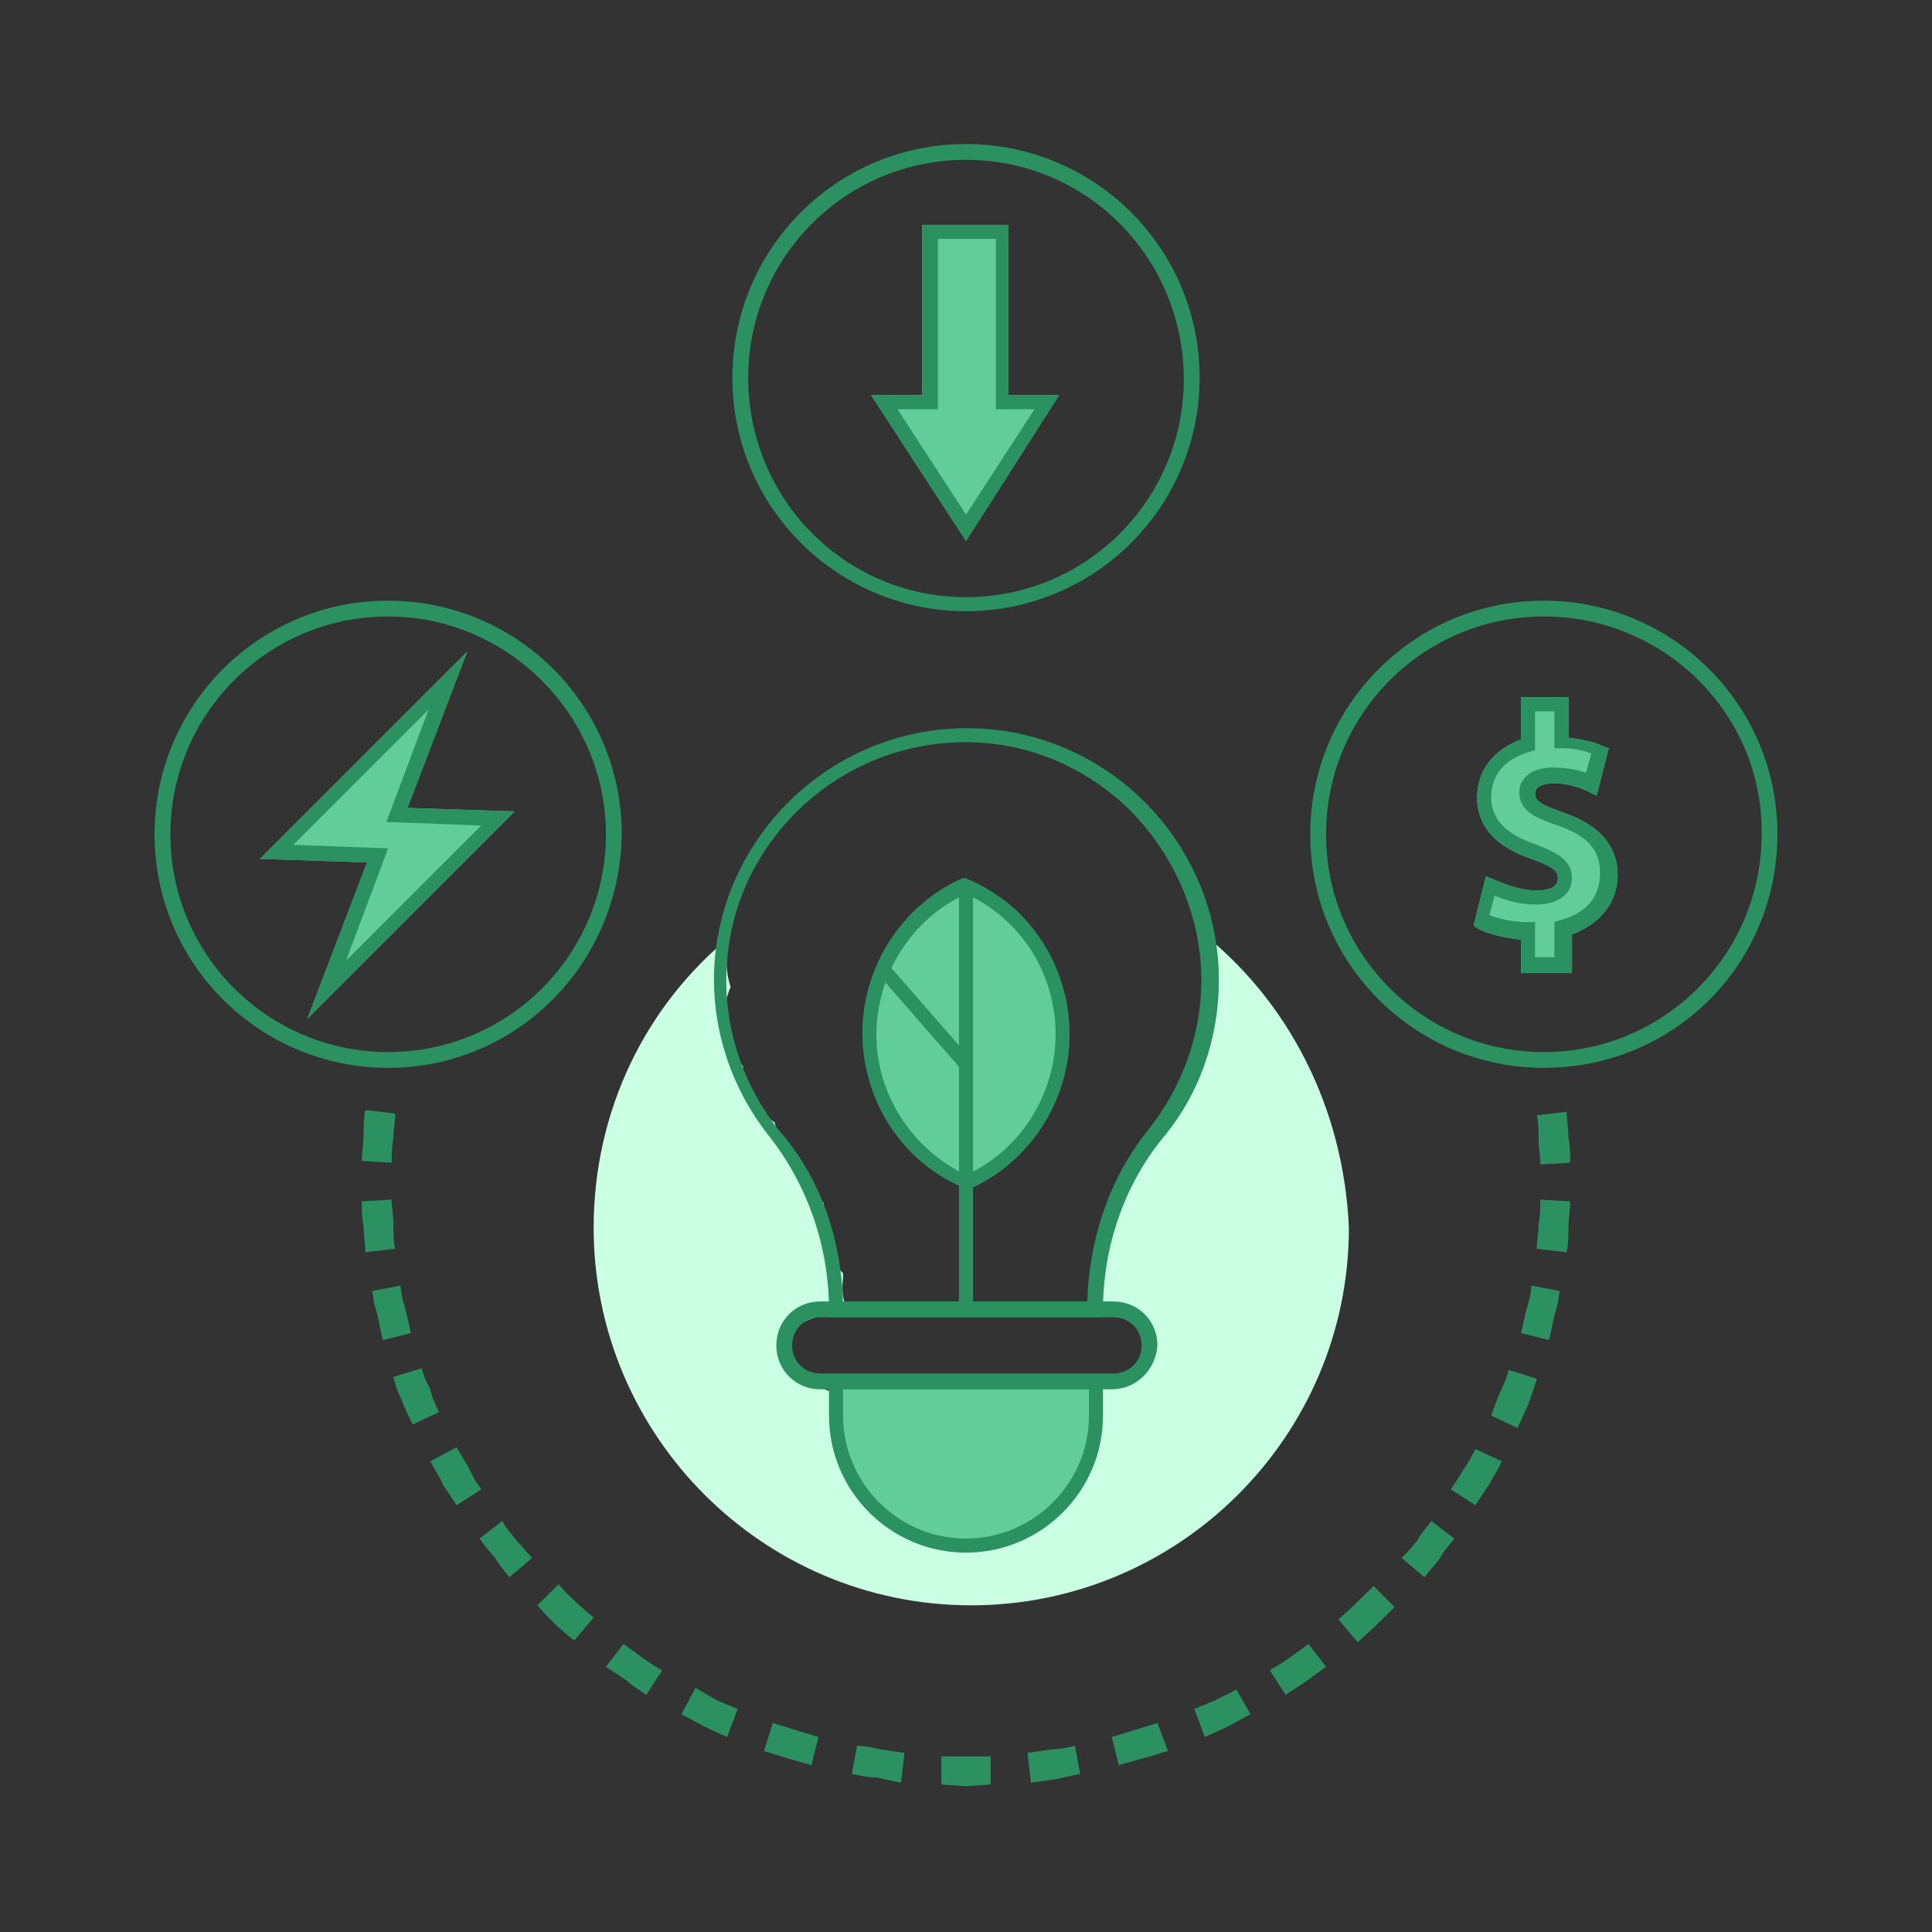 <svg version="1.1" id="Layer_1" xmlns="http://www.w3.org/2000/svg" x="0" y="0" viewBox="0 0 110 110" style="enable-background:new 0 0 110 110" xml:space="preserve"><rect x="0" y="0" width="110" height="110" fill="#333333" stroke="none"/><style>.st0{fill:#62cc9a}.st2,.st3{fill:#2c9161}.st3{fill-rule:evenodd;clip-rule:evenodd}</style><path class="st0" d="m17.5 58 3.4-8.9-6.1-.2 11.8-11.8-3.4 8.9 6.1.2L17.5 58z"/><path d="M68.3 53c.2.5.3 1.1.3 1.7v.6c.1.5.1 1 0 1.5.4 1.6 0 3.4-1.2 4.5-.1 1.3-.7 2.6-1.9 3.4-1.3 2.6-2.6 5.2-3 8.2 0 .4-.1.8-.2 1.1.3.2.5.4.7.6.2-.1.4-.1.6-.1.4 0 .9.2 1.2.5.3.3.4.7.5 1.2.1.6-.1 1.2-.5 1.6-.4.5-.9.8-1.5 1-.5.2-1 0-1.4-.2-.5.2-1.1.3-1.7.1-.2.1-.5.2-.8.3-1.6.2-3.2.1-4.7-.1-2.3 0-4.7.1-7 .3-.8.1-1.3-.4-1.5-.9-1.3-.4-2-2.3-.5-3 .8-.4 1.7-.6 2.6-.6-.3-.6-.4-1.2-.3-1.9v-.3c-.2-.2-.3-.4-.5-.6-.5-.8-.7-2-.5-3-.1-.1-.1-.2-.1-.4-.3-.3-.5-.6-.8-.9-.3-.4-.4-.9-.5-1.4-.1-.1-.2-.2-.4-.3-.5-.5-.9-1.2-1.1-2-.5-.3-.9-.8-1.2-1.3-.4-.6-.6-1.3-.6-1.9-.4-.5-.7-1-.9-1.6-.3-.9-.2-2 .2-2.9-.3-.9-.3-1.9-.1-2.7 0-.1 0-.1.1-.2-4.8 3.9-7.8 9.9-7.8 16.6 0 11.8 9.6 21.5 21.5 21.5 11.8 0 21.5-9.6 21.5-21.5-.3-6.9-3.5-13-8.5-16.9z" style="fill:#caffe4"/><path class="st0" d="M89.3 55.4h-2.7v-1.9c-.9-.1-1.8-.3-2.4-.6l-.3-.2.7-2.8.5.2c.3.1 1.3.6 2.4.6.5 0 1.2-.1 1.2-.7 0-.3-.1-.6-1.5-1.1-2.1-.7-3.1-1.9-3.1-3.5 0-1.5.9-2.7 2.5-3.3v-2.4h2.7V42c.7.1 1.4.2 2 .5l.3.1-.7 2.7-.4-.2c-.6-.3-1.3-.5-2-.5s-1.1.2-1.1.6c0 .4.3.6 1.7 1.1 2 .7 3 1.9 3 3.5s-1 2.8-2.6 3.4v2.2h-.2zM55 30.8l-5.4-8.3h2.9v-9.7h4.9v9.7h2.9L55 30.8zM55 88c-4 0-7.3-3.3-7.3-7.3v-1.8h14.7v1.8c0 4-3.3 7.3-7.4 7.3z"/><ellipse class="st0" cx="55" cy="58.8" rx="5.4" ry="8.2"/><path class="st2" d="M62.8 75H47.2v-.4c0-3.6-1.2-7.1-3.4-9.9-2.3-2.9-3.4-6.5-3.1-10.1.6-7 6.3-12.6 13.3-13.1 4-.3 7.9 1.1 10.8 3.8s4.6 6.5 4.6 10.5c0 3.3-1.1 6.5-3.2 9-2.2 2.7-3.4 6.2-3.4 9.8v.4zM48 74.2h13.9c.1-3.7 1.3-7.2 3.5-9.9 1.9-2.4 3-5.4 3-8.5 0-3.7-1.6-7.3-4.3-9.9-2.8-2.6-6.4-3.9-10.2-3.6-6.6.5-12 5.8-12.5 12.4-.3 3.5.8 6.9 2.9 9.6 2.4 2.7 3.6 6.2 3.7 9.9zM55 88.4c-4.3 0-7.8-3.5-7.8-7.8v-2.3h15.6v2.3c0 4.3-3.5 7.8-7.8 7.8zm-7-9.3v1.5c0 3.8 3.1 7 7 7 3.8 0 7-3.1 7-7v-1.5H48z"/><path class="st2" d="m55 67.7-.2-.1c-3.5-1.5-5.7-5-5.7-8.8s2.3-7.3 5.7-8.8h.2l.2.1c3.5 1.5 5.7 5 5.7 8.8s-2.3 7.3-5.7 8.8H55zm0-16.8c-3.1 1.4-5.1 4.6-5.1 8s2 6.5 5.1 8c3.1-1.4 5.1-4.6 5.1-8 0-3.5-2-6.6-5.1-8z"/><path class="st2" d="M54.6 50.4h.8v23.9h-.8z"/><path transform="rotate(-41.123 52.612 57.834)" class="st2" d="M52.2 54.2h.8v7.2h-.8z"/><path class="st2" d="M63.3 79.1H46.7c-1.4 0-2.5-1.1-2.5-2.5s1.1-2.5 2.5-2.5h16.7c1.4 0 2.5 1.1 2.5 2.5-.1 1.4-1.2 2.5-2.6 2.5zM46.7 75c-.9 0-1.6.7-1.6 1.6s.7 1.6 1.6 1.6h16.7c.9 0 1.6-.7 1.6-1.6s-.7-1.6-1.6-1.6H46.7zM22.1 60.8c-7.3 0-13.3-5.9-13.3-13.3 0-7.3 5.9-13.3 13.3-13.3 7.3 0 13.3 5.9 13.3 13.3-.1 7.4-6 13.3-13.3 13.3zm0-25.7c-6.9 0-12.4 5.6-12.4 12.4 0 6.9 5.6 12.4 12.4 12.4 6.9 0 12.4-5.6 12.4-12.4s-5.6-12.4-12.4-12.4z"/><path class="st2" d="m17.5 58 3.4-8.9-6.1-.2 11.8-11.8-3.4 8.9 6.1.2L17.5 58zm-.8-9.9 5.4.2-2.4 6.4 7.7-7.7-5.4-.2 2.4-6.4-7.7 7.7zM89.3 55.4h-2.7v-1.9c-.9-.1-1.8-.3-2.4-.6l-.3-.2.7-2.8.5.2c.3.1 1.3.6 2.4.6.5 0 1.2-.1 1.2-.7 0-.3-.1-.6-1.5-1.1-2.1-.7-3.1-1.9-3.1-3.5 0-1.5.9-2.7 2.5-3.3v-2.4h2.7V42c.7.1 1.4.2 2 .5l.3.1-.7 2.7-.4-.2c-.6-.3-1.3-.5-2-.5s-1.1.2-1.1.6c0 .4.3.6 1.7 1.1 2 .7 3 1.9 3 3.5s-1 2.8-2.6 3.4v2.2h-.2zm-1.9-.9h1.1v-2l.3-.1c1.5-.4 2.3-1.3 2.3-2.7 0-1.3-.7-2.1-2.4-2.7-1.2-.4-2.2-.8-2.2-1.9 0-.7.6-1.4 1.9-1.4.7 0 1.3.1 1.9.3l.3-1.1c-.5-.2-1.1-.3-1.7-.3h-.4v-2.1h-1.1v2.2l-.3.1c-1.4.4-2.2 1.3-2.2 2.6 0 1.2.8 2.1 2.6 2.7 1 .4 2 .8 2 1.9 0 .7-.5 1.5-2.1 1.5-1 0-1.8-.3-2.3-.5l-.3 1.1c.5.2 1.3.4 2.2.4h.4v2z"/><path class="st2" d="M87.9 60.8c-7.3 0-13.3-5.9-13.3-13.3 0-7.3 5.9-13.3 13.3-13.3 7.3 0 13.3 5.9 13.3 13.3s-5.9 13.3-13.3 13.3zm0-25.7c-6.9 0-12.4 5.6-12.4 12.4 0 6.9 5.6 12.4 12.4 12.4 6.9 0 12.4-5.6 12.4-12.4.1-6.8-5.5-12.4-12.4-12.4zM55 34.8c-7.3 0-13.3-5.9-13.3-13.3 0-7.3 5.9-13.3 13.3-13.3 7.3 0 13.3 5.9 13.3 13.3s-6 13.3-13.3 13.3zm0-25.7c-6.9 0-12.4 5.6-12.4 12.4C42.6 28.4 48.1 34 55 34s12.4-5.6 12.4-12.4c0-6.9-5.5-12.5-12.4-12.5z"/><path class="st2" d="m55 30.8-5.4-8.3h2.9v-9.7h4.9v9.7h2.9L55 30.8zm-3.9-7.5 3.9 6 3.9-6h-2.2v-9.7h-3.3v9.7h-2.3z"/><path class="st3" d="m87.5 78.5-1.6-.5c-.1.4-.3.9-.5 1.3s-.3.8-.5 1.3l1.5.7c.2-.4.4-.9.6-1.3.2-.6.4-1.1.5-1.5zM88.8 73.5l-1.6-.3-.1.7-.2.7c-.1.4-.2.9-.3 1.3l1.6.4c.1-.5.2-.9.3-1.4l.2-.7.1-.7zM89.4 68.4l-1.7-.1c0 .5 0 .9-.1 1.4 0 .5-.1.9-.1 1.4l1.7.2c.1-.5.1-.9.1-1.4s.1-1 .1-1.5zM79.4 91.5l-1.2-1.2c-.6.6-1.3 1.3-2 1.9l1.1 1.3c.8-.7 1.4-1.3 2.1-2zM82.8 87.6l-1.3-1c-.3.4-.6.7-.8 1.1-.3.4-.6.7-.9 1l1.3 1.1c.3-.4.6-.7.9-1.1.2-.4.5-.7.8-1.1zM85.5 83.2l-1.5-.7c-.2.4-.4.8-.7 1.2l-.3.5-.4.6 1.4.9.4-.6.4-.6c.2-.4.5-.8.7-1.3zM66.5 99.7l-.6-1.6-1.3.4-1.3.4.4 1.6 1.4-.4c.5-.1.9-.3 1.4-.4zM71.2 97.6l-.8-1.4-1.2.6-1.2.5.6 1.6 1.3-.6zM75.5 94.9l-1-1.3-1.1.8c-.4.3-.8.5-1.1.7l.9 1.4c.4-.3.8-.5 1.2-.8l1.1-.8zM51.3 101.5l.2-1.7-1.4-.2c-.4-.1-.9-.2-1.3-.2l-.3 1.6c.5.1.9.2 1.4.2l1.4.3zM56.4 101.6V100h-2.8v1.6l1.4.1zM61.5 101l-.3-1.6c-.4.1-.9.2-1.3.2l-1.4.2.2 1.7 1.4-.2c.5-.1.9-.2 1.4-.3zM36.8 96.5l.9-1.4c-.4-.2-.8-.5-1.1-.7l-1.1-.8-1 1.3 1.2.8c.3.3.7.5 1.1.8zM41.4 98.9l.6-1.6-1.2-.5-1.2-.7-.8 1.5 1.3.7zM46.2 100.5l.4-1.6-1.3-.4-1.3-.4-.5 1.6 1.3.4zM26 85.7l1.4-.9-.4-.6-.3-.6c-.2-.4-.5-.8-.7-1.2l-1.5.8c.2.4.5.8.7 1.3l.4.6.4.6zM29 89.8l1.3-1.1c-.3-.3-.6-.7-.9-1-.3-.4-.6-.7-.8-1.1l-1.3 1c.3.4.6.8.9 1.1.2.4.5.7.8 1.1zM32.7 93.4l1.1-1.3c-.7-.6-1.4-1.2-2-1.9l-1.2 1.2c.6.7 1.3 1.4 2.1 2zM20.8 71.3l1.7-.2c-.1-.4-.1-.9-.1-1.4s-.1-.9-.1-1.4l-1.7.1c0 .5 0 1 .1 1.4 0 .5.1 1 .1 1.5zM21.8 76.3l1.6-.4c-.1-.4-.2-.9-.3-1.3l-.2-.7-.1-.7-1.6.3.1.7.2.7c.1.5.2 1 .3 1.4zM23.5 81.1l1.5-.7c-.2-.4-.4-.8-.5-1.3l-.3-.6-.2-.6-1.6.5.2.7.3.7c.2.5.4.9.6 1.3zM20.6 66.1l1.7.1c0-.5 0-.9.1-1.4 0-.5.1-.9.1-1.4l-1.7-.2c-.1.5-.1.9-.1 1.4 0 .5-.1 1-.1 1.5zM89.2 63.3l-1.7.2c.1.4.1.9.1 1.4s.1.9.1 1.4l1.7-.1c0-.5 0-1-.1-1.4 0-.6-.1-1.1-.1-1.5z"/></svg>